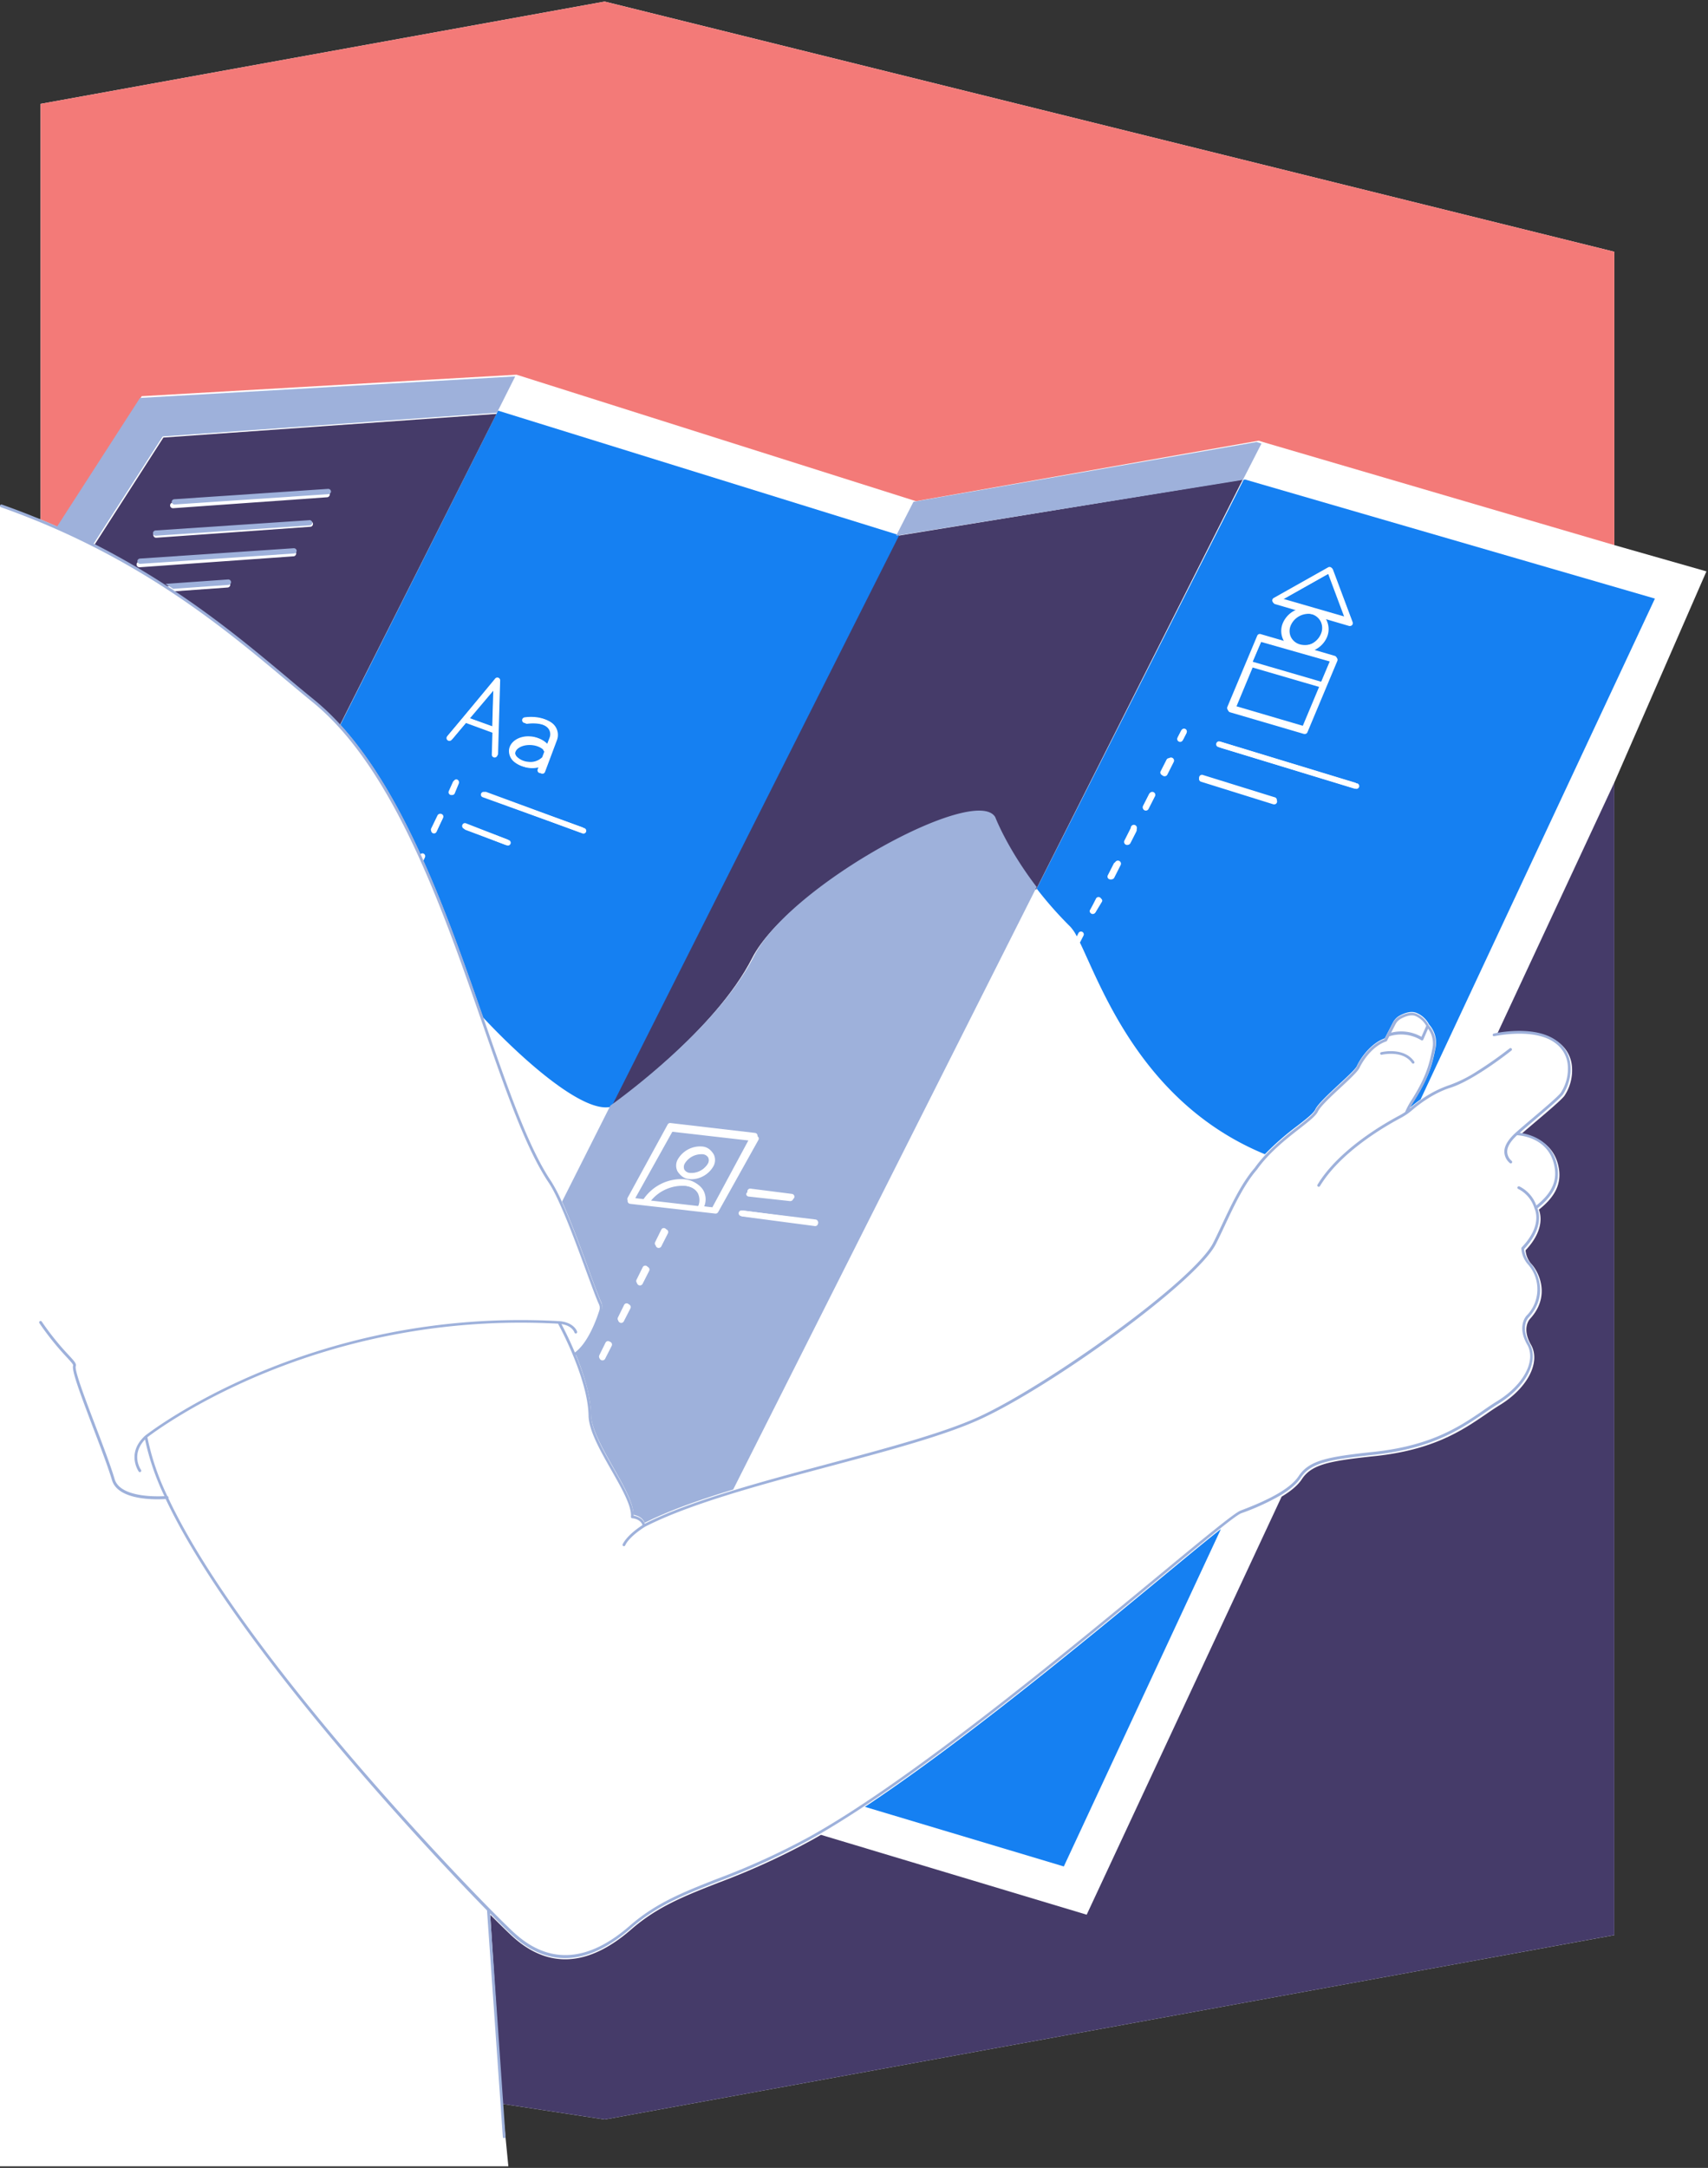 <svg width="547" height="694" xmlns="http://www.w3.org/2000/svg"><rect width="100%" height="100%" fill="#333333" stroke="none"/><g fill="none" fill-rule="evenodd"><path fill="#FFF" d="M13 33.248L193.645 0.5 517 80.593 517 174.5 546.5 182.912 517 250.5 517 619.478 193.668 678.5 160.855 673.507 162.805 693.5 -9.0957515e-13 693.5 0 161.851 13 166.302z"/><path d="M455.489 332.5l1.511-3.56a7.08 7.08 0 0 0-3.462-3.248c-1.432-.55-3.215.183-4.463.915a4.284 4.284 0 0 0-1.757 1.903L446 331.191a12.322 12.322 0 0 1 9.489 1.309zm-64.374 156.342l-50.147 108.154-63.533-19.111c-5.06 3.363-9.904 6.412-14.435 9.056l84.774 25.559L410 478.5a76.454 76.454 0 0 1-12.537 5.738c-.743.288-2.99 1.942-6.348 4.604zM154 325.5c.162.456.325.894.478 1.377 7.527 21.454 14.027 40.04 21.32 50.749a49.735 49.735 0 0 1 3.606 6.874L195 353.918c-8.591 2.119-27.54-14.133-41-28.418zm192.028-23.513a.82.82 0 0 0 .143-.198l1.013-2.006a.903.903 0 0 0-.802-1.306.898.898 0 0 0-.802.496l-.538 1.062a13.225 13.225 0 0 0-2.043-3.086 121.969 121.969 0 0 1-10.751-12.26l-.153-.189L235 477.5c9.703-2.968 20.195-5.793 30.534-8.563 18.753-5.038 36.466-9.796 47.764-14.95 10.43-4.759 27.506-15.418 43.508-27.166 16.988-12.458 28.787-23.162 31.574-28.65.959-1.88 1.917-3.921 2.93-6.089 2.876-6.162 6.137-13.142 10.357-17.99a40.181 40.181 0 0 1 3.333-4.075c-39.02-16.173-52.064-53.701-58.972-68.03z"/><path d="M159.162 132.035L287.456 171.5 293 160.606 292.964 160.615 164.85 120.5 159 132.044z"/><path d="M45.39 126.831l120.035-6.884 127.926 40.496 109.735-19.366 1.572.486L517 174.5V80.593L193.645.5 13 33.248v133.054c1.905.783 3.766 1.584 5.6 2.394l26.79-41.865z" fill="#F37A78" fill-rule="nonzero"/><path d="M499.2 333.752a10.563 10.563 0 0 1 4.197 7.356c.36 3.43-.496 6.879-2.417 9.744-1.132 1.419-5.301 4.948-9.327 8.361-1.68 1.428-3.28 2.784-4.492 3.844 2.695.36 9.56 1.976 11.68 9.26 1.645 5.729-.215 10.345-6.01 14.925.557 1.356 1.976 6.43-4.26 13.005a7.616 7.616 0 0 0 1.798 4.31c1.797 1.752 6.81 9.88-.414 17.693-.108.125-2.695 2.963.342 8.217 3.216 5.595-1.096 13.92-10.027 19.363-1.465.898-2.948 1.904-4.493 2.972-7.404 5.048-16.622 11.325-35.302 13.319-14.573 1.545-20.378 2.587-23.55 7.41-1.23 1.876-3.378 3.735-6.478 5.585L348.02 612.94l-85.087-25.56c-1.15.665-2.283 1.312-3.397 1.922a230.835 230.835 0 0 1-29.461 13.409c-10.9 4.275-19.516 7.651-27.854 14.89-7.35 6.412-14.439 9.618-21.204 9.618-5.796 0-11.357-2.362-16.64-7.085-1.141-1.015-3.72-3.521-7.377-7.185l3.855 60.558 32.813 4.993L517 619.478V250.5l-37.602 80.666c2.677-.521 13.558-2.254 19.803 2.586z" fill="#453B69" fill-rule="nonzero"/><path fill="#1580F2" fill-rule="nonzero" d="M420.847 194.562L431 197.5 425.711 183.5 411 191.721z"/><path d="M416.345 206.296c2.937.77 6.04-.698 7.24-3.425a4.5 4.5 0 0 0 0-3.776 4.62 4.62 0 0 0-2.931-2.372 5.886 5.886 0 0 0-1.588-.223c-2.45.013-4.671 1.44-5.651 3.63a4.506 4.506 0 0 0 0 3.777 4.582 4.582 0 0 0 2.93 2.389z" fill="#1580F2" fill-rule="nonzero"/><path fill="#1580F2" fill-rule="nonzero" d="M426 211.798L403.873 205.5 401 212.202 423.117 218.5 426 211.798z"/><path d="M342.796 296.684a13.17 13.17 0 0 1 2.053 3.075l.54-1.058a.904.904 0 0 1 1.708.404.9.9 0 0 1-.096.403l-1.018 1.999a.818.818 0 0 1-.144.197c6.942 14.343 20.07 51.678 59.256 67.796a86.137 86.137 0 0 1 10.409-9.099c2.863-2.223 5.132-3.98 5.69-5.172.838-1.793 4.277-4.966 7.6-8.068 2.611-2.411 5.312-4.903 5.763-5.898 1.08-2.367 4.33-7.225 8.94-8.875l2.585-5.02a5.195 5.195 0 0 1 2.179-2.24c1.44-.78 3.538-1.578 5.321-.897a7.943 7.943 0 0 1 4.097 3.747 8.702 8.702 0 0 1 1.981 7.889c-.9 4.4-1.8 8.56-6.636 16.27-.522.824-1.008 1.613-1.44 2.429.107-.099.224-.18.342-.278.765-.646 1.8-1.47 3.034-2.349L530 191.625 398.73 153.5l-.46.09L332 284.466a121.89 121.89 0 0 0 10.796 12.218zm50.549-69.92l9.553-22.894a.905.905 0 0 1 1.09-.511l7.446 2.178c-.072-.135-.153-.27-.225-.412a6.528 6.528 0 0 1-.081-5.379 8.09 8.09 0 0 1 4.376-4.258l-7.14-2.089a.898.898 0 0 1-.64-.762.896.896 0 0 1 .45-.896l17.433-9.86a.904.904 0 0 1 1.287.466l6.303 16.843c.038.1.057.207.057.314 0 .49-.403.893-.894.896a1.27 1.27 0 0 1-.262 0l-7.446-2.187c.081.135.153.278.225.421a6.528 6.528 0 0 1 .081 5.379 8.091 8.091 0 0 1-4.394 4.249l7.159 2.098a.9.9 0 0 1 .576 1.2l-9.58 22.85a.901.901 0 0 1-.829.556.793.793 0 0 1-.252 0l-23.708-6.947a.899.899 0 0 1-.558-.475.892.892 0 0 1-.027-.798v.018zm-3.809 11.196a.902.902 0 0 1 1.126-.6l43.336 13.186c.37.12.62.465.62.851a.902.902 0 0 1-.88.897.91.91 0 0 1-.262 0l-43.337-13.16a.9.9 0 0 1-.603-1.192v.018zm-5.465 10.703a.901.901 0 0 1 1.134-.582l22.943 7.126a.91.91 0 0 1 .775.897.912.912 0 0 1-1.046.896.893.893 0 0 1-.27-.045l-22.942-7.171a.898.898 0 0 1-.594-1.139v.018zm-6.717-12.863l1.017-2a.902.902 0 0 1 1.732.345.892.892 0 0 1-.13.463l-1.017 1.999a.901.901 0 0 1-.801.493.907.907 0 0 1-.405-.099.898.898 0 0 1-.396-1.22v.019zm-5.646 11.097l1.882-3.702a.906.906 0 0 1 1.71.408.893.893 0 0 1-.098.408l-1.882 3.702a.901.901 0 0 1-.802.484.897.897 0 0 1-.81-1.318v.018zm-5.637 11.09l1.882-3.703a.902.902 0 0 1 1.732.344.892.892 0 0 1-.129.463l-1.864 3.702a.901.901 0 0 1-.801.493.838.838 0 0 1-.405-.099.896.896 0 0 1-.415-1.2zm-5.636 11.106l1.873-3.703a.904.904 0 0 1 1.708.404.9.9 0 0 1-.096.403l-1.882 3.702a.901.901 0 0 1-.802.493.9.9 0 0 1-.801-1.3zm-5.646 11.097l1.882-3.702a.907.907 0 0 1 1.207-.394.898.898 0 0 1 .405 1.21l-1.882 3.72a.901.901 0 0 1-.81.493.897.897 0 0 1-.801-1.327zm-5.636 11.107l1.882-3.702a.902.902 0 0 1 1.672.462.887.887 0 0 1-.07.344l-1.881 3.703a.901.901 0 0 1-.802.493.819.819 0 0 1-.405-.099.9.9 0 0 1-.396-1.201zM391 489.5c-4.588 3.592-11.267 9.142-19.23 15.716-24.95 20.601-63.833 52.689-94.77 73.2l63.697 19.084L391 489.5z" fill="#1580F2" fill-rule="nonzero"/><path fill="#1580F2" fill-rule="nonzero" d="M423 219.884L401.25 213.5 396 226.107 417.75 232.5z"/><path d="M195 354.5c3.321-2.366 34.075-24.627 45.901-47.84 11.592-22.693 71.156-55.004 77.402-44.378 0 0 3.744 9.898 13.302 22.396l.153.189L398 153.5l-110.856 18.076L195 354.5z" fill="#453B69" fill-rule="nonzero"/><path d="M195.618 354.312l.315-.216L288 171.296h-.126L159.647 131.5h-.162L109 232.053c10.054 11.042 18.426 25.644 25.63 41.415a.901.901 0 0 1 1.015-.207.904.904 0 0 1 .45 1.187l-.513 1.133c7.392 16.509 13.57 34.168 19.137 50.146 13.426 14.369 32.329 30.716 40.899 28.585zm-7.914-88.037a.901.901 0 0 1-.845.584.965.965 0 0 1-.315-.054l-31.393-11.572a.902.902 0 0 1-.59-.845.905.905 0 0 1 1.21-.845l31.394 11.572a.9.9 0 0 1 .53 1.16h.01zm-24.037-25.905c.252-2.697 3.354-4.702 6.942-4.37a7.199 7.199 0 0 1 5.189 2.698l.9-2.347a2.973 2.973 0 0 0-.9-3.363c-2.464-1.978-6.817-1.295-6.862-1.286a.916.916 0 0 1-1.06-.9c0-.443.326-.826.764-.898.216 0 5.188-.836 8.282 1.654a4.775 4.775 0 0 1 1.439 5.395l-3.813 10.16a.9.9 0 0 1-1.151.531.9.9 0 0 1-.53-1.16l.395-1.06a8.209 8.209 0 0 1-7.923-1.322 4.5 4.5 0 0 1-1.681-3.732h.009zm-22.005 21.805l-1.853 4.1a.9.9 0 0 1-1.196.45.903.903 0 0 1-.44-1.187l1.852-4.1a.9.9 0 0 1 .796-.48.904.904 0 0 1 .84 1.217zm1.951-26.894l14.973-18.064a.901.901 0 0 1 1.592.63l-.666 23.377c0 .494-.405.9-.9.9a.903.903 0 0 1-.898-.9l.197-7.121-8.372-3.138-4.56 5.494a.903.903 0 0 1-1.258.117.899.899 0 0 1-.117-1.313l.009.018zm3.066 15.798l-1.312 2.904a.9.9 0 0 1-1.196.45.903.903 0 0 1-.441-1.187l1.313-2.913a.9.9 0 0 1 1.636.746zm2.41 14.584a.91.91 0 0 1-.575-.845.913.913 0 0 1 1.241-.845l13.22 4.972a.9.9 0 0 1-.307 1.745h-.008a.758.758 0 0 1-.315-.063l-13.255-4.964z" fill="#1580F2" fill-rule="nonzero"/><path fill="#1580F2" fill-rule="nonzero" d="M158 220.5L150 229.754 157.647 232.5z"/><path d="M169.619 244.454c1.627.199 3.272-.25 4.495-1.228a1.11 1.11 0 0 1 .15-.092l.736-1.74a.849.849 0 0 1-.273-.345c-.49-1.312-2.347-2.355-4.495-2.523-2.667-.218-5.061.959-5.23 2.565-.029.829.392 1.621 1.13 2.127a6.547 6.547 0 0 0 3.487 1.236z" fill="#1580F2" fill-rule="nonzero"/><path d="M52.33 140.075L30 174.809a251.231 251.231 0 0 1 22.501 12.923l20.278-1.44c.02-.002.042-.002.063-.002.493 0 .898.404.898.896a.9.9 0 0 1-.836.894l-17.929 1.28c14.774 9.72 26.616 19.62 36.63 27.973 2.994 2.504 5.835 4.874 8.48 7.011a77.185 77.185 0 0 1 8.588 8.156L159 132.5l-106.67 7.575zm41.686 38.016l-49.305 3.506h-.063a.9.9 0 0 1-.9-.896.9.9 0 0 1 .837-.893l49.305-3.505a.9.9 0 0 1 .962.896.9.9 0 0 1-.836.892zm5.379-9.453l-49.305 3.506h-.063l-.032.001a.9.9 0 0 1-.897-.895.9.9 0 0 1 .866-.895l49.305-3.505c.02-.002.042-.002.063-.002.493 0 .898.404.898.896a.9.9 0 0 1-.835.894zm5.378-9.452l-49.305 3.505h-.062l-.032.001a.9.9 0 0 1-.897-.895.9.9 0 0 1 .866-.894l49.305-3.506c.02-.002.042-.002.063-.002.493 0 .898.405.898.896a.9.9 0 0 1-.836.895z" fill="#453B69" fill-rule="nonzero"/><path fill="#9EB1DB" fill-rule="nonzero" d="M292.543 160.629L287 171.491 287.036 171.5 287.162 171.482 398.043 153.624 404 141.98 402.425 141.5 292.543 160.629z"/><path d="M159.152 132.13L165 120.5l-120.17 6.889L18 169.007c4.043 1.79 7.942 3.62 11.697 5.493l22.412-34.783 107.043-7.587z" fill="#9EB1DB" fill-rule="nonzero"/><path d="M105.041 156.502l-49.177 3.309c-.479.016-.864.392-.864.844 0 .463.404.845.895.845h.094l49.178-3.31c.466-.031.833-.402.833-.844 0-.464-.404-.846-.896-.846-.02 0-.042 0-.063.002zm-5.982 10.025l-49.195 3.284c-.479.016-.864.392-.864.844 0 .463.404.845.895.845h.094l49.178-3.31c.466-.031.833-.402.833-.844 0-.464-.404-.846-.896-.846-.02 0-.042 0-.063.002l.018.025zm-5.01 8.975l-49.214 3.31c-.467.029-.835.4-.835.842 0 .02 0 .04.003.06.033.442.427.787.895.786h.062l49.215-3.31c.484-.035.854-.437.823-.895-.027-.444-.422-.795-.893-.795-.019 0-.036 0-.055.002zM74 186.318a.886.886 0 0 0-.95-.815L53 186.913c.824.527 1.649 1.052 2.464 1.587l17.728-1.253a.884.884 0 0 0 .806-.93zM203 383.509l3.103.364c2.958-4.32 7.963-6.745 13.137-6.364 2.619.31 4.6 1.536 5.578 3.446a6.346 6.346 0 0 1 .134 5.172l3.184.373L240 364.473l-25.11-2.973L203 383.51zm14.142-12.49c1.63-2.699 4.628-4.245 7.739-3.992a4.177 4.177 0 0 1 3.354 2.11 4.069 4.069 0 0 1-.225 3.854 8.29 8.29 0 0 1-6.976 4.027 5.213 5.213 0 0 1-.754-.045 4.158 4.158 0 0 1-3.353-2.1 4.07 4.07 0 0 1 .215-3.855z" fill="#9EB1DB" fill-rule="nonzero"/><path d="M219.253 379.534c-4.324-.315-8.532 1.595-11.253 5.109l3.344.385 12.112 1.472a5.124 5.124 0 0 0 .111-4.359c-.711-1.424-2.245-2.357-4.314-2.607z" fill="#9EB1DB" fill-rule="nonzero"/><path d="M318.737 261.583c-6.282-10.615-65.645 21.66-77.176 44.328-11.828 23.188-42.491 45.424-45.767 47.788l-.314.216L180 384.662c2.89 6.381 6.021 14.91 8.507 21.705 1.705 4.656 3.177 8.665 4.012 10.435.395.828.46 1.778.18 2.651-1.024 3.218-3.85 10.903-8.338 14.03 2.414 5.887 4.801 13.203 4.918 19.324.08 4.557 3.688 10.902 7.18 17.077 3.302 5.815 6.433 11.325 6.398 15.045.897.153 2.871.693 3.59 2.571 7.555-3.838 17.462-7.343 28.366-10.668L332 283.954c-9.53-12.475-13.263-22.37-13.263-22.37zM195.534 430.625l-1.992 4.027a.898.898 0 0 1-.808.503.904.904 0 0 1-.799-1.294l1.984-4.036a.902.902 0 0 1 .807-.502.906.906 0 0 1 .808 1.302zM253.63 382.2c.486.06.838.51.78.998a.902.902 0 0 1-.897.79h-.107l-13.273-1.68a.909.909 0 0 1-.788-.899.91.91 0 0 1 1.021-.899l13.264 1.69zm-52.138 36.338l-1.993 4.026a.898.898 0 0 1-.798.504.904.904 0 0 1-.808-1.294l1.983-4.036a.902.902 0 0 1 .808-.503.906.906 0 0 1 .808 1.303zm5.958-12.089l-1.983 4.027a.898.898 0 0 1-1.203.413.899.899 0 0 1-.412-1.204l1.992-4.036a.901.901 0 0 1 1.193-.404.899.899 0 0 1 .413 1.204zm5.923-12.088l-1.947 4.071a.898.898 0 0 1-1.203.414.899.899 0 0 1-.413-1.205l1.993-4.035a.898.898 0 0 1 .79-.474.902.902 0 0 1 .816 1.274l-.036-.045zm16.243-6.93a.899.899 0 0 1-.79.467h-.099l-27.02-3.172a.902.902 0 0 1-.682-1.322l12.806-23.43a.898.898 0 0 1 .897-.459l27.083 3.164a.897.897 0 0 1 .691.476c.14.264.14.58 0 .845l-12.886 23.431zm31.408 4.755h-.09l-23.574-2.886a.908.908 0 0 1-.796-.898.908.908 0 0 1 1.012-.9l23.574 2.886a.904.904 0 0 1 .845.899c0 .494-.405.9-.899.9l-.054-.001h-.018z" fill="#9EB1DB" fill-rule="nonzero"/><path d="M221.027 375.487a6.205 6.205 0 0 0 5.628-2.87 2.15 2.15 0 0 0 .152-2.058 2.27 2.27 0 0 0-1.856-1.059h-.508a6.215 6.215 0 0 0-5.086 2.895 2.168 2.168 0 0 0-.195 2.016 2.278 2.278 0 0 0 1.865 1.076z" fill="#9EB1DB" fill-rule="nonzero"/><path d="M393.691 227.576l23.715 6.914a.797.797 0 0 0 .253 0 .902.902 0 0 0 .828-.553l9.557-22.784a.881.881 0 0 0 .068-.34.896.896 0 0 0-.645-.855l-7.16-2.088a8.075 8.075 0 0 0 4.395-4.228 6.466 6.466 0 0 0-.081-5.353 6.213 6.213 0 0 0-.225-.42l7.448 2.177c.087.01.175.01.262 0a.9.9 0 0 0 .894-.892.883.883 0 0 0-.057-.312l-6.305-16.762a.902.902 0 0 0-1.287-.464l-17.438 9.813a.89.89 0 0 0-.45.892c.04.357.292.657.64.758l7.142 2.079a8.073 8.073 0 0 0-4.377 4.237 6.466 6.466 0 0 0 .08 5.353c.073.143.154.276.226.41l-7.449-2.168a.906.906 0 0 0-1.09.509l-9.556 22.784a.886.886 0 0 0 0 .731.9.9 0 0 0 .612.562zm16.987-35.567l14.682-8.288 5.278 14.113-10.133-2.962-9.827-2.863zm1.892 8.127c1.006-2.282 3.286-3.77 5.8-3.783.552.002 1.1.08 1.63.232a4.757 4.757 0 0 1 3.009 2.471 4.752 4.752 0 0 1 0 3.934c-1.232 2.842-4.416 4.372-7.43 3.569a4.722 4.722 0 0 1-3.01-2.462 4.76 4.76 0 0 1-.008-3.997l.009.036zm-8.548 4.88l21.968 6.405-2.864 6.815-21.977-6.405 2.873-6.816zm-3.548 8.474l21.976 6.405-5.305 12.66-21.976-6.415 5.305-12.65zm-255.87 23.398l4.619-5.444 8.48 3.11-.2 7.055c0 .49.41.891.91.891s.911-.402.911-.89l.674-23.163a.893.893 0 0 0-.592-.891.926.926 0 0 0-1.02.267l-15.175 17.889a.878.878 0 0 0 .119 1.256.93.93 0 0 0 1.275-.08zm13.49-15.902l-.336 11.679-7.287-2.673 7.624-9.006zm6.585 22.915a8.2 8.2 0 0 0 7.914 1.323l-.395 1.061a.901.901 0 0 0 .844 1.215.9.9 0 0 0 .836-.585l3.81-10.211c.731-1.916.15-4.1-1.438-5.398-3.09-2.492-8.085-1.691-8.274-1.655a.915.915 0 0 0-.763.9.916.916 0 0 0 1.06.899c.044 0 4.392-.693 6.854 1.286a2.978 2.978 0 0 1 .898 3.365l-.898 2.348a7.188 7.188 0 0 0-5.184-2.699c-3.593-.333-6.683 1.638-6.935 4.373a4.506 4.506 0 0 0 1.671 3.778zm5.103-6.37c2.048.19 3.818 1.305 4.285 2.7a.9.9 0 0 0 .26.369l-.7 1.862c-.05.029-.1.062-.144.099a5.335 5.335 0 0 1-4.285 1.313 5.824 5.824 0 0 1-3.324-1.331 2.767 2.767 0 0 1-1.078-2.276c.162-1.764 2.443-3.005 4.986-2.771v.036zm220.909 1.777l43.172 13.183a.902.902 0 0 0 .26 0 .899.899 0 1 0 .26-1.751l-43.172-13.183a.902.902 0 0 0-1.21.841.9.9 0 0 0 .69.874v.036zm-5.985 10.964l22.977 7.173a.895.895 0 0 0 .27.045.913.913 0 0 0 1.047-.897.911.911 0 0 0-.776-.896l-22.977-7.129a.904.904 0 0 0-1.247.829.9.9 0 0 0 .706.875zm-230.65 3.807a.87.87 0 0 0-.056.305c0 .368.238.698.593.822l31.192 11.242a.979.979 0 0 0 .313.052h.008c.49 0 .894-.394.894-.873a.876.876 0 0 0-.589-.822l-31.202-11.25a.927.927 0 0 0-.312-.055.894.894 0 0 0-.84.58zm8.038 16.421h.008c.493 0 .898-.418.898-.928 0-.39-.237-.74-.591-.872l-13.149-5.121a.875.875 0 0 0-.362-.079c-.492 0-.898.418-.898.928 0 .405.258.766.632.886l13.193 5.13a.725.725 0 0 0 .27.056zm210.443-22.098c.14.066.293.1.449.098.365 0 .7-.204.868-.529l2.04-4.043a.982.982 0 0 0-.874-1.428.982.982 0 0 0-.873.537l-2.04 4.043a.98.98 0 0 0 .43 1.322zm-17 33c.136.067.287.1.44.098a.976.976 0 0 0 .878-.539l2.04-4.036a.983.983 0 0 0-.44-1.322.98.98 0 0 0-1.308.431l-2.04 4.046a.981.981 0 0 0 .43 1.322zm-5.999 11.007c.136.062.29.093.444.09.371 0 .712-.176.879-.453l2.063-3.405c.05-.1.076-.208.076-.316 0-.453-.446-.825-.987-.825-.347 0-.667.152-.846.4l-2.063 3.404c-.242.403-.047.9.434 1.105zm16.991-33.016a.903.903 0 0 0 .438.107.972.972 0 0 0 .864-.533l2.03-3.999a.964.964 0 0 0 .139-.5.975.975 0 0 0-.971-.968.973.973 0 0 0-.897.597l-2.03 3.999a.972.972 0 0 0 .428 1.297zm-5.995 11c.136.069.287.106.441.107a.98.98 0 0 0 .872-.538l2.048-4.041a.984.984 0 0 0 .105-.44.983.983 0 1 0-1.859-.44l-2.038 4.04a.983.983 0 0 0 .431 1.311zm16.984-32.995a.952.952 0 0 0 1.273-.41l1.073-2.076a.916.916 0 0 0 .136-.48.945.945 0 0 0-.95-.932.952.952 0 0 0-.877.574l-1.073 2.076a.927.927 0 0 0 .418 1.248zm-242.201 36.165c-.45-.127-.98-.058-1.317.173.42.585.827 1.17 1.235 1.764l.664-.946c.261-.374-.002-.821-.582-.99zm11.17-23.98c-.432-.214-.948.002-1.144.477l-1.266 3.094c-.196.474-.005 1.041.425 1.26a.85.85 0 0 0 .364.086c.34-.001.65-.222.789-.563l1.266-3.084c.052-.125.079-.261.079-.399 0-.376-.201-.718-.513-.871zm-5.08 10.996c-.49-.205-1.074.002-1.296.458l-2.024 4.173c-.221.455-.005.998.481 1.208.13.053.27.081.413.082a.99.99 0 0 0 .894-.54l2.034-4.155a.855.855 0 0 0 .091-.386.916.916 0 0 0-.592-.84zm79.309 116.875c.247.034.498.048.748.046 2.834-.038 5.457-1.558 6.934-4.02a4.077 4.077 0 0 0 .223-3.848 4.15 4.15 0 0 0-3.333-2.105c-3.092-.253-6.072 1.29-7.692 3.984a4.079 4.079 0 0 0-.214 3.847 4.13 4.13 0 0 0 3.334 2.096zm-1.551-5.072a6.522 6.522 0 0 1 5.348-3.076h.534a2.383 2.383 0 0 1 1.908 1.116 2.307 2.307 0 0 1-.196 2.15c-1.28 2.034-3.551 3.204-5.919 3.05a2.391 2.391 0 0 1-1.96-1.135 2.325 2.325 0 0 1 .24-2.105h.045z" fill="#FFF" fill-rule="nonzero"/><path d="M242.905 364.098a.904.904 0 0 0-.696-.47l-27.291-3.121a.91.91 0 0 0-.905.452l-12.904 23.116a.876.876 0 0 0-.109.423c0 .447.345.828.797.88l27.29 3.122h.1a.909.909 0 0 0 .796-.461l12.904-23.116a.871.871 0 0 0 .018-.825zm-19.27 21.99l-11.855-1.374-3.274-.373c2.663-3.238 6.782-4.998 11.014-4.708 2.026.23 3.527 1.09 4.223 2.42a4.474 4.474 0 0 1-.108 4.035zm5.064.577l-3.21-.364a6.005 6.005 0 0 0-.136-5.045c-.986-1.862-2.984-3.06-5.625-3.36-5.217-.372-10.264 1.992-13.247 6.206l-3.129-.355 11.964-21.44 25.32 2.9-11.937 21.458zm32.46 3.947l-23.164-3.105a.78.78 0 0 0-.106-.007c-.488 0-.889.44-.889.974 0 .49.338.91.783.967l23.173 3.057h.106a.969.969 0 0 0 .053.002c.486 0 .885-.437.885-.97 0-.509-.367-.936-.832-.967l-.009.049zm-22.152-8.425c-.062.42.284.81.769.866l13.217 1.447h.107c.452.003.84-.292.894-.68.057-.42-.293-.808-.778-.86l-13.208-1.454a1.098 1.098 0 0 0-.112-.006c-.453 0-.838.298-.889.687zm-43.54 47.409a.966.966 0 0 0-1.274.416l-2.099 4.155a.919.919 0 0 0 .428 1.231.953.953 0 0 0 1.273-.416l2.108-4.146a.91.91 0 0 0 .097-.408.923.923 0 0 0-.534-.832zm5.978-12.001a.961.961 0 0 0-1.265.412l-2.086 4.173a.91.91 0 0 0 .425 1.22.947.947 0 0 0 1.265-.413l2.095-4.108a.894.894 0 0 0 .121-.449.918.918 0 0 0-.555-.835zm6.022-12.003a.965.965 0 0 0-1.263.417l-2.107 4.158a.911.911 0 0 0 .436 1.24.97.97 0 0 0 .418.093.952.952 0 0 0 .854-.519l2.098-4.148a.911.911 0 0 0-.436-1.241zm6.031-11.996a.962.962 0 0 0-1.27.416l-2.131 4.155a.912.912 0 0 0 .436 1.24c.13.062.272.094.416.093a.95.95 0 0 0 .853-.518l2.094-4.146a.92.92 0 0 0-.398-1.24z" fill="#FFF" fill-rule="nonzero"/><path d="M442.589 337.635c.07 0 6.726-1.553 9.609 2.682a.464.464 0 0 0 .367.183.407.407 0 0 0 .236-.067c.2-.122.26-.382.13-.573-3.267-4.732-10.29-3.105-10.587-3.03a.433.433 0 0 0-.344.415.44.44 0 0 0 .449.427c.035 0 .07-.004.105-.012l.035-.025z" fill="#9EB1DB" fill-rule="nonzero"/><path d="M164.322 619.761c5.277 4.724 10.832 7.087 16.62 7.087 6.758 0 13.838-3.207 21.18-9.62 8.3-7.239 16.907-10.616 27.82-14.891a230.398 230.398 0 0 0 29.372-13.41c1.113-.61 2.244-1.257 3.392-1.922 4.541-2.64 9.396-5.685 14.467-9.044 30.925-20.514 69.792-52.605 94.732-73.208 7.96-6.575 14.637-12.09 19.223-15.718 3.365-2.695 5.617-4.311 6.398-4.599a76.733 76.733 0 0 0 12.555-5.73c3.096-1.85 5.241-3.71 6.47-5.586 3.168-4.823 8.975-5.865 23.522-7.41 18.657-1.994 27.82-8.272 35.26-13.32 1.561-1.069 3.042-2.074 4.487-2.973 8.92-5.442 13.228-13.768 10.015-19.364-3.015-5.254-.449-8.083-.34-8.218 7.179-7.805 2.162-15.942.412-17.694a7.621 7.621 0 0 1-1.795-4.31c6.228-6.575 4.81-11.677 4.254-13.006 5.788-4.58 7.646-9.197 6.004-14.927-2.073-7.284-8.975-8.9-11.667-9.26 1.212-1.06 2.81-2.416 4.487-3.844 4.02-3.413 8.185-6.943 9.315-8.362a14.752 14.752 0 0 0 2.415-9.745 10.566 10.566 0 0 0-4.191-7.356c-6.237-4.841-17.105-3.108-19.744-2.587l-.592.117a.45.45 0 0 0-.341.539.43.43 0 0 0 .251.305.504.504 0 0 0 .287 0c.126 0 12.96-2.874 19.627 2.3a9.753 9.753 0 0 1 3.85 6.754 13.986 13.986 0 0 1-2.244 9.107c-1.067 1.347-5.384 5.003-9.19 8.236-2.063 1.752-4.01 3.404-5.267 4.545-2.351 2.137-3.59 4.167-3.59 6.035a4.83 4.83 0 0 0 1.75 3.638c.081.08.191.126.305.126a.468.468 0 0 0 .323-.144.449.449 0 0 0 0-.638 3.99 3.99 0 0 1-1.462-2.973c0-1.58 1.077-3.359 3.159-5.272 1.346.072 9.414.835 11.666 8.694 1.526 5.335-.135 9.494-5.501 13.814a10.78 10.78 0 0 0-5.385-6.108.449.449 0 1 0-.332.827 10.323 10.323 0 0 1 5.125 6.161c.808 2.66 0 0 0 0v.054c.116.216 2.764 5.326-4.084 12.448a.422.422 0 0 0-.125.333 8.566 8.566 0 0 0 2.1 5.092c4.222 4.698 4.032 11.976-.431 16.445-.126.135-3.15 3.413.215 9.278 2.97 5.156-1.202 12.96-9.71 18.152-1.472.898-2.961 1.922-4.487 2.99-7.314 4.995-16.423 11.21-34.856 13.168-14.861 1.58-20.793 2.694-24.176 7.823-2.379 3.592-8.436 7.185-18.523 10.966-1.993.737-11.496 8.587-25.882 20.47-30.028 24.806-80.292 66.319-112.447 84.084a229.747 229.747 0 0 1-29.319 13.347c-10.975 4.31-19.636 7.724-28.053 15.062-13.255 11.559-25.577 12.412-36.615 2.542-8.023-7.078-86.593-87.31-111.12-139.457a.438.438 0 0 0 .055-.242.45.45 0 0 0-.35-.395 79.182 79.182 0 0 1-6.408-18.862c3.653-2.81 54.357-40.56 131.517-36.357 1.104 2.03 9.558 17.963 9.764 29.406.081 4.787 3.752 11.227 7.296 17.46 3.366 5.919 6.552 11.505 6.282 14.936a.451.451 0 0 0 .413.485c.117 0 2.639.216 3.285 2.183-5.268 3.449-6.282 6.062-6.363 6.17a.47.47 0 0 0 .26.584h.162a.457.457 0 0 0 .422-.288c.069-.172 1.05-2.568 6.282-5.91 14.179-7.32 37.081-13.472 59.23-19.382 18.845-5.03 36.587-9.79 47.976-14.972 22.696-10.32 69.389-43.902 75.626-56.108.969-1.895 1.93-3.942 2.952-6.116 2.854-6.09 6.094-13.005 10.267-17.81 3.832-5.443 9.45-9.826 13.56-13.033 3.06-2.389 5.277-4.122 5.932-5.514.754-1.626 4.271-4.895 7.368-7.77 2.907-2.694 5.384-5.038 5.95-6.205 1.04-2.273 4.146-6.97 8.534-8.47a.43.43 0 0 0 .26-.189l.745-1.455a12.391 12.391 0 0 1 10.23 1.249c.073.046.157.07.243.072h.126a.496.496 0 0 0 .287-.252l1.543-3.512a8.095 8.095 0 0 1 1.338 6.629c-.898 4.329-1.732 8.415-6.498 16.005a24.406 24.406 0 0 0-2.198 4.05c-.626.424-1.273.813-1.939 1.168-5.645 3-19.492 11.173-26.115 22.086a.46.46 0 0 0 .153.62.53.53 0 0 0 .233.062.468.468 0 0 0 .386-.215c6.497-10.724 20.183-18.79 25.765-21.763.73-.388 1.437-.817 2.118-1.284a20.798 20.798 0 0 0 1.795-1.401c2.27-1.922 6.856-5.389 12.043-7.024 7.61-2.398 19.115-11.54 19.6-11.927a.45.45 0 0 0-.566-.7A123.659 123.659 0 0 1 473 342.976a42.426 42.426 0 0 1-8.83 4.401 34.885 34.885 0 0 0-9.324 4.85c-1.22.898-2.262 1.707-3.025 2.353-.116.1-.233.18-.34.279.43-.818.897-1.608 1.435-2.434 4.846-7.724 5.708-11.892 6.614-16.302a8.752 8.752 0 0 0-1.974-7.903 7.933 7.933 0 0 0-4.083-3.755c-1.795-.655-3.868.144-5.304.898a5.193 5.193 0 0 0-2.172 2.246l-2.576 5.03c-4.594 1.652-7.834 6.52-8.911 8.891-.449.997-3.141 3.494-5.744 5.91-3.311 3.08-6.74 6.287-7.574 8.083-.556 1.195-2.818 2.955-5.671 5.183a85.989 85.989 0 0 0-10.375 9.116 40.146 40.146 0 0 0-3.338 4.069c-4.227 4.868-7.494 11.837-10.374 17.963-1.014 2.164-1.975 4.203-2.935 6.08-2.782 5.452-14.601 16.167-31.616 28.58-16.028 11.73-33.133 22.372-43.579 27.124-11.316 5.146-29.059 9.88-47.842 14.927-10.356 2.766-20.865 5.587-30.584 8.55-10.903 3.324-20.811 6.826-28.367 10.662-.71-1.878-2.693-2.417-3.59-2.57 0-3.718-3.096-9.223-6.399-15.034-3.49-6.135-7.098-12.476-7.18-17.065-.116-6.117-2.503-13.428-4.917-19.31 4.487-3.126 7.314-10.778 8.337-14.02a3.598 3.598 0 0 0-.18-2.65c-.834-1.797-2.306-5.775-4.01-10.428-2.487-6.79-5.619-15.313-8.508-21.69a50.134 50.134 0 0 0-3.59-6.907c-7.26-10.778-13.73-29.406-21.224-50.988-.153-.458-.314-.898-.476-1.383-5.555-15.996-11.72-33.6-19.097-50.09-.314-.71-.628-1.41-.951-2.111-7.18-15.754-15.544-30.34-25.577-41.369a77.374 77.374 0 0 0-8.597-8.191 462.092 462.092 0 0 1-8.49-7.042c-10.024-8.388-21.879-18.33-36.668-28.094-.826-.548-1.66-1.087-2.495-1.625a251.364 251.364 0 0 0-22.517-12.979 246.738 246.738 0 0 0-11.666-5.514 183.646 183.646 0 0 0-5.591-2.39A241.577 241.577 0 0 0 .56 161.514a.451.451 0 0 0-.56.435.45.45 0 0 0 .264.41l.152.054c43.58 15.412 71.031 38.414 91.08 55.209 3.006 2.515 5.842 4.895 8.498 7.05 26.07 21.09 41.793 66.365 54.42 102.74 7.512 21.646 14 40.336 21.323 51.195 3.545 5.272 8.454 18.646 12.043 28.409 1.795 4.859 3.186 8.694 4.03 10.49.3.625.349 1.343.134 2.003-.978 3.09-3.661 10.41-7.834 13.472a115.161 115.161 0 0 0-4.308-9.116c3.42.52 4.128 2.569 4.155 2.694a.458.458 0 0 0 .431.315h.135a.46.46 0 0 0 .296-.566c0-.117-.996-3.045-5.788-3.377-80.212-4.49-132.065 36.285-132.586 36.698-.52.414 0 0 0 0-6.102 5.605-2.055 11.389-2.019 11.443.083.12.222.191.368.188a.466.466 0 0 0 .26-.08.46.46 0 0 0 .108-.63c-.144-.197-3.347-4.84 1.283-9.744a80.034 80.034 0 0 0 6.22 18.152c-3.115.161-14.234.305-15.948-5.443-1.274-4.302-3.76-10.823-6.165-17.128-3.168-8.29-6.749-17.694-6.282-19.032.27-.808-.52-1.661-2.235-3.512a87.376 87.376 0 0 1-8.669-10.777.459.459 0 0 0-.628-.117.47.47 0 0 0-.117.629 89.337 89.337 0 0 0 8.76 10.912c1.094 1.186 2.135 2.308 2.036 2.614-.52 1.571 2.055 8.487 6.282 19.642 2.405 6.287 4.882 12.79 6.157 17.065 1.597 5.39 9.979 6.153 14.619 6.153 1.148 0 2.055-.054 2.584-.09 20.811 44.288 80.194 108.55 102.917 131.705l5.061 72.445v.054a.451.451 0 0 0 .449.422.451.451 0 0 0 .413-.485l-1.14-16.275-3.805-55.209c3.643 3.71 6.228 6.215 7.368 7.23zm282.553-291.774a4.275 4.275 0 0 1 1.795-1.868c1.275-.692 3.096-1.41 4.56-.898a7.123 7.123 0 0 1 3.535 3.188l-1.543 3.494a13.038 13.038 0 0 0-9.702-1.311l1.355-2.605z" fill="#9EB1DB" fill-rule="nonzero"/></g></svg>